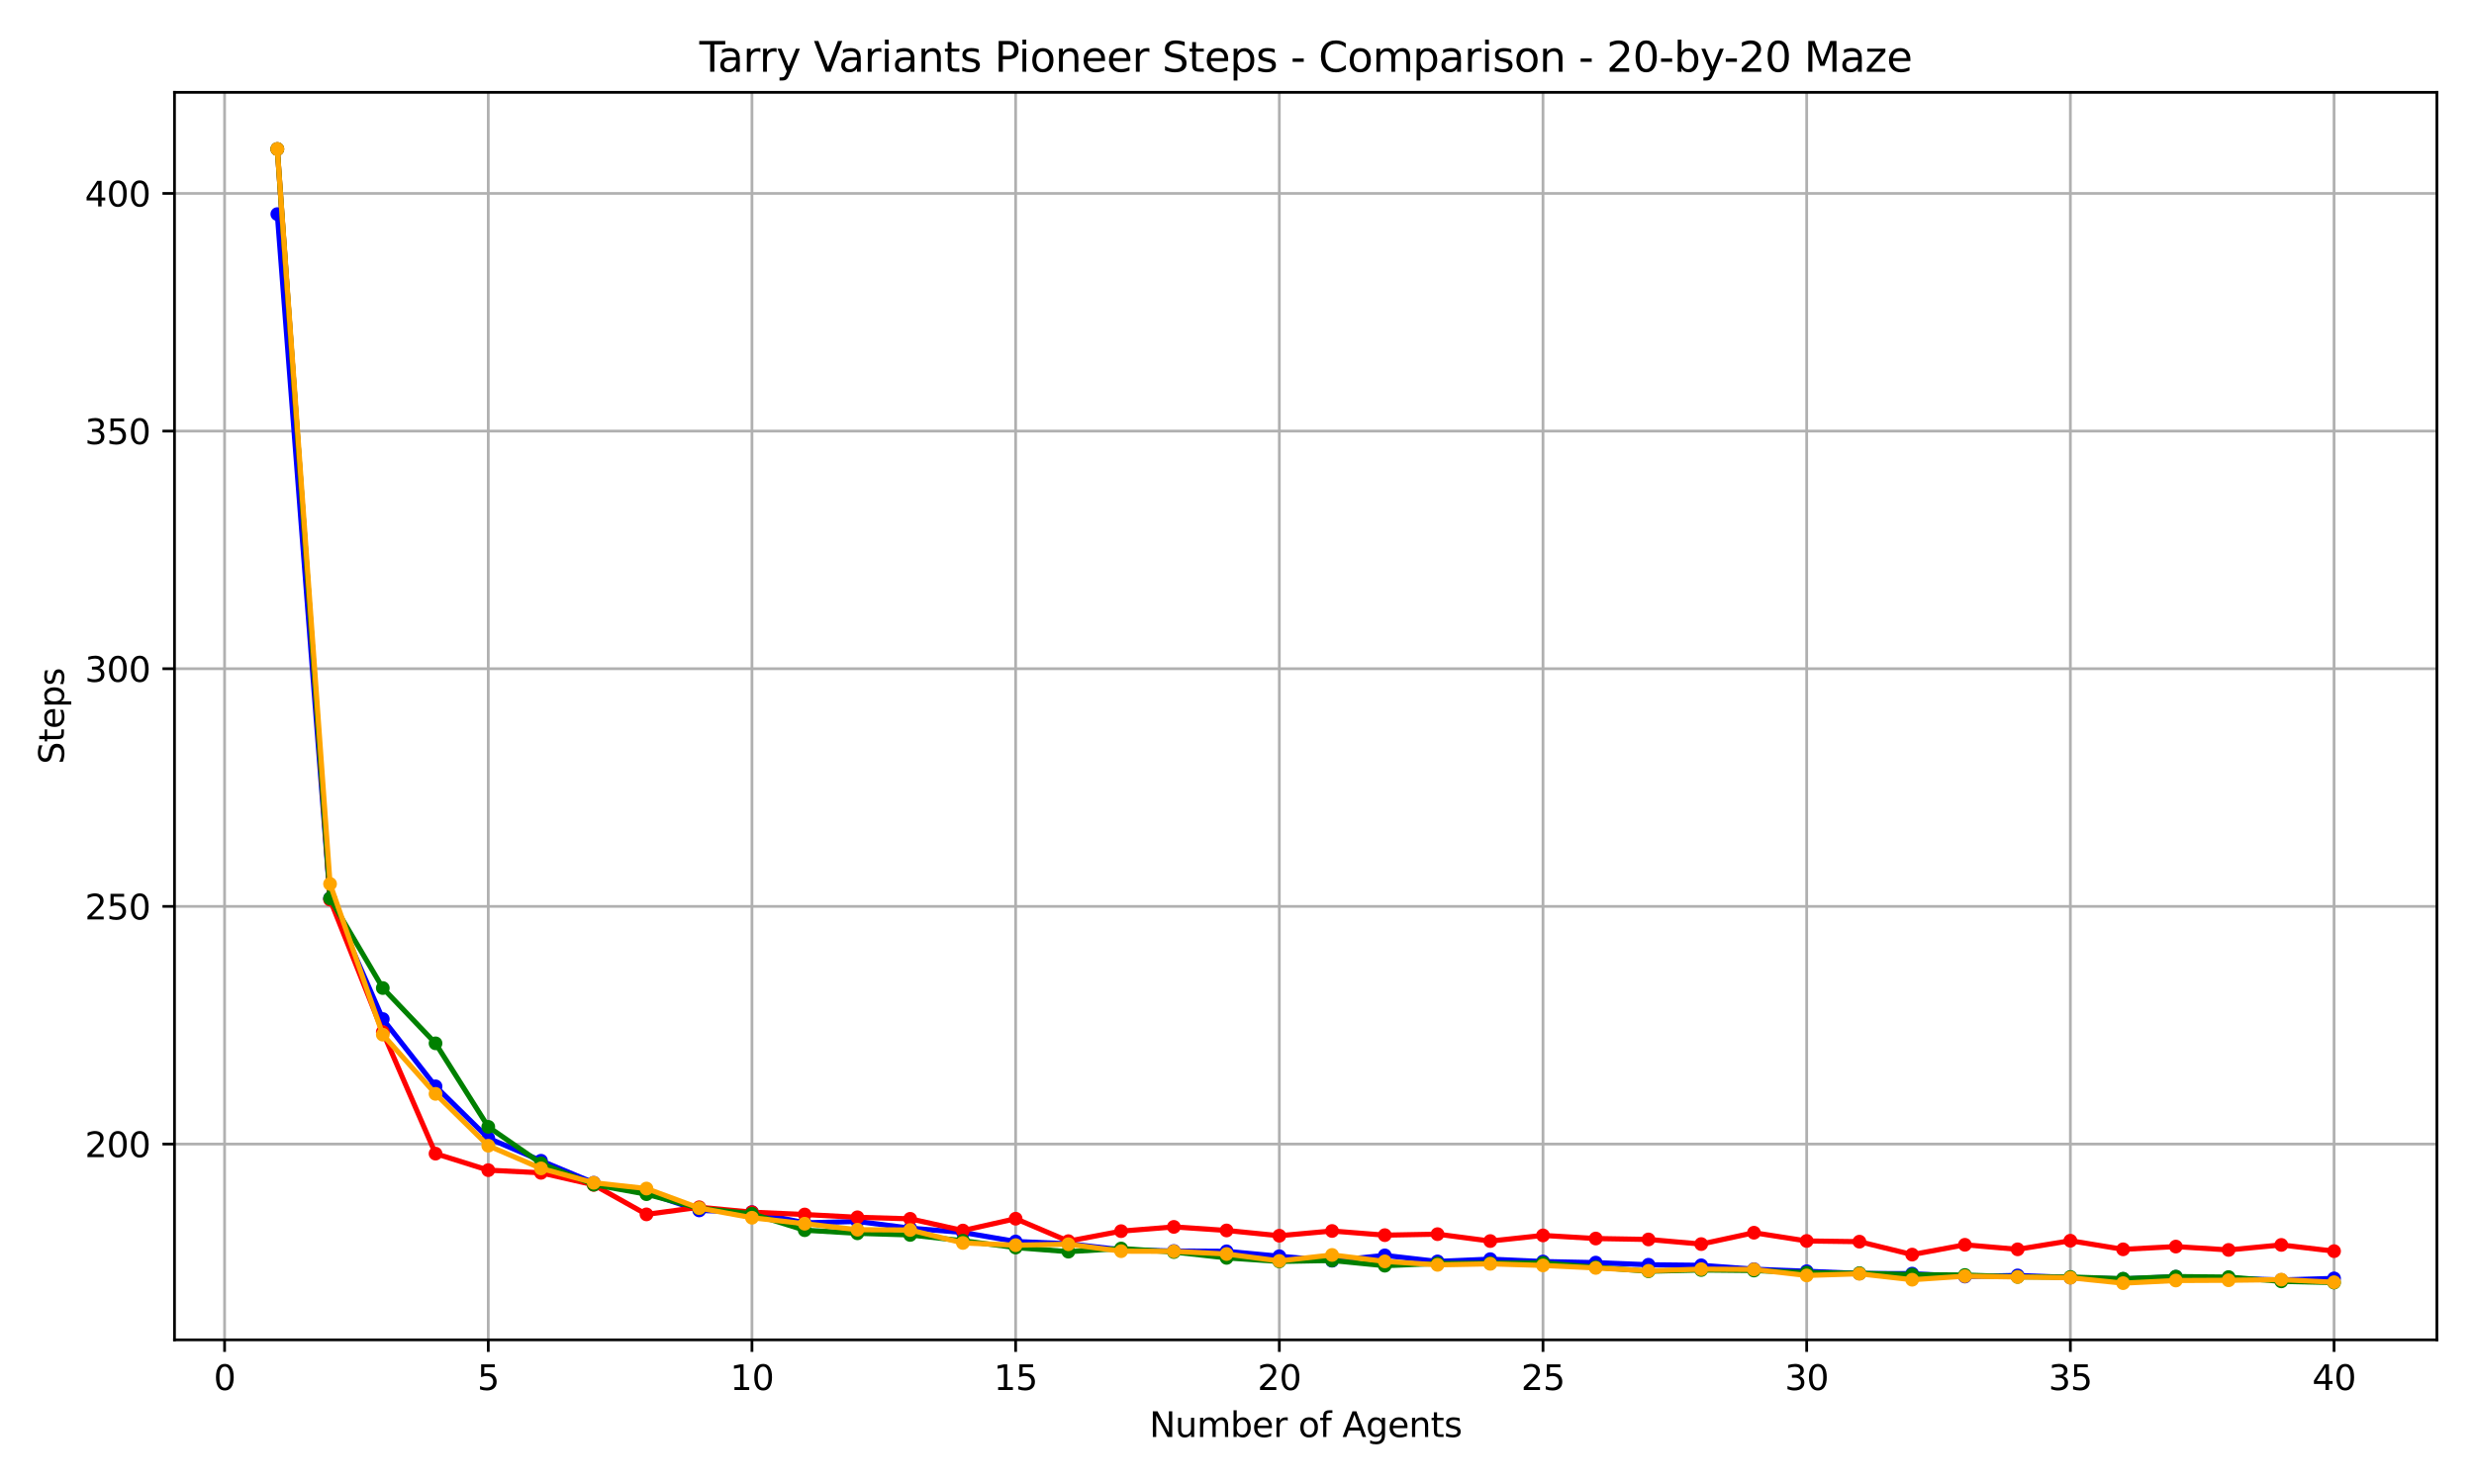 <?xml version="1.0" encoding="utf-8" standalone="no"?>
<!DOCTYPE svg PUBLIC "-//W3C//DTD SVG 1.1//EN"
  "http://www.w3.org/Graphics/SVG/1.1/DTD/svg11.dtd">
<svg xmlns:xlink="http://www.w3.org/1999/xlink" width="720pt" height="432pt" viewBox="0 0 720 432" xmlns="http://www.w3.org/2000/svg" version="1.1">
 <defs>
  <style type="text/css">*{stroke-linejoin: round; stroke-linecap: butt}</style>
 </defs>
 <g id="figure_1">
  <g id="patch_1">
   <path d="M 0 432 
L 720 432 
L 720 0 
L 0 0 
z
" style="fill: #ffffff"/>
  </g>
  <g id="axes_1">
   <g id="patch_2">
    <path d="M 50.78 390.04 
L 709.2 390.04 
L 709.2 26.88 
L 50.78 26.88 
z
" style="fill: #ffffff"/>
   </g>
   <g id="matplotlib.axis_1">
    <g id="xtick_1">
     <g id="line2d_1">
      <path d="M 65.36 390.04 
L 65.36 26.88 
" clip-path="url(#p81fd6cacab)" style="fill: none; stroke: #b0b0b0; stroke-width: 0.8; stroke-linecap: square"/>
     </g>
     <g id="line2d_2">
      <defs>
       <path id="ma76923293b" d="M 0 0 
L 0 3.5 
" style="stroke: #000000; stroke-width: 0.8"/>
      </defs>
      <g>
       <use xlink:href="#ma76923293b" x="65.36" y="390.04" style="stroke: #000000; stroke-width: 0.8"/>
      </g>
     </g>
     <g id="text_1">
      <!-- 0 -->
      <g transform="translate(62.179 404.638) scale(0.1 -0.1)">
       <defs>
        <path id="DejaVuSans-30" d="M 2034 4250 
Q 1547 4250 1301 3770 
Q 1056 3291 1056 2328 
Q 1056 1369 1301 889 
Q 1547 409 2034 409 
Q 2525 409 2770 889 
Q 3016 1369 3016 2328 
Q 3016 3291 2770 3770 
Q 2525 4250 2034 4250 
z
M 2034 4750 
Q 2819 4750 3233 4129 
Q 3647 3509 3647 2328 
Q 3647 1150 3233 529 
Q 2819 -91 2034 -91 
Q 1250 -91 836 529 
Q 422 1150 422 2328 
Q 422 3509 836 4129 
Q 1250 4750 2034 4750 
z
" transform="scale(0.016)"/>
       </defs>
       <use xlink:href="#DejaVuSans-30"/>
      </g>
     </g>
    </g>
    <g id="xtick_2">
     <g id="line2d_3">
      <path d="M 142.099 390.04 
L 142.099 26.88 
" clip-path="url(#p81fd6cacab)" style="fill: none; stroke: #b0b0b0; stroke-width: 0.8; stroke-linecap: square"/>
     </g>
     <g id="line2d_4">
      <g>
       <use xlink:href="#ma76923293b" x="142.099" y="390.04" style="stroke: #000000; stroke-width: 0.8"/>
      </g>
     </g>
     <g id="text_2">
      <!-- 5 -->
      <g transform="translate(138.918 404.638) scale(0.1 -0.1)">
       <defs>
        <path id="DejaVuSans-35" d="M 691 4666 
L 3169 4666 
L 3169 4134 
L 1269 4134 
L 1269 2991 
Q 1406 3038 1543 3061 
Q 1681 3084 1819 3084 
Q 2600 3084 3056 2656 
Q 3513 2228 3513 1497 
Q 3513 744 3044 326 
Q 2575 -91 1722 -91 
Q 1428 -91 1123 -41 
Q 819 9 494 109 
L 494 744 
Q 775 591 1075 516 
Q 1375 441 1709 441 
Q 2250 441 2565 725 
Q 2881 1009 2881 1497 
Q 2881 1984 2565 2268 
Q 2250 2553 1709 2553 
Q 1456 2553 1204 2497 
Q 953 2441 691 2322 
L 691 4666 
z
" transform="scale(0.016)"/>
       </defs>
       <use xlink:href="#DejaVuSans-35"/>
      </g>
     </g>
    </g>
    <g id="xtick_3">
     <g id="line2d_5">
      <path d="M 218.838 390.04 
L 218.838 26.88 
" clip-path="url(#p81fd6cacab)" style="fill: none; stroke: #b0b0b0; stroke-width: 0.8; stroke-linecap: square"/>
     </g>
     <g id="line2d_6">
      <g>
       <use xlink:href="#ma76923293b" x="218.838" y="390.04" style="stroke: #000000; stroke-width: 0.8"/>
      </g>
     </g>
     <g id="text_3">
      <!-- 10 -->
      <g transform="translate(212.476 404.638) scale(0.1 -0.1)">
       <defs>
        <path id="DejaVuSans-31" d="M 794 531 
L 1825 531 
L 1825 4091 
L 703 3866 
L 703 4441 
L 1819 4666 
L 2450 4666 
L 2450 531 
L 3481 531 
L 3481 0 
L 794 0 
L 794 531 
z
" transform="scale(0.016)"/>
       </defs>
       <use xlink:href="#DejaVuSans-31"/>
       <use xlink:href="#DejaVuSans-30" x="63.623"/>
      </g>
     </g>
    </g>
    <g id="xtick_4">
     <g id="line2d_7">
      <path d="M 295.577 390.04 
L 295.577 26.88 
" clip-path="url(#p81fd6cacab)" style="fill: none; stroke: #b0b0b0; stroke-width: 0.8; stroke-linecap: square"/>
     </g>
     <g id="line2d_8">
      <g>
       <use xlink:href="#ma76923293b" x="295.577" y="390.04" style="stroke: #000000; stroke-width: 0.8"/>
      </g>
     </g>
     <g id="text_4">
      <!-- 15 -->
      <g transform="translate(289.215 404.638) scale(0.1 -0.1)">
       <use xlink:href="#DejaVuSans-31"/>
       <use xlink:href="#DejaVuSans-35" x="63.623"/>
      </g>
     </g>
    </g>
    <g id="xtick_5">
     <g id="line2d_9">
      <path d="M 372.316 390.04 
L 372.316 26.88 
" clip-path="url(#p81fd6cacab)" style="fill: none; stroke: #b0b0b0; stroke-width: 0.8; stroke-linecap: square"/>
     </g>
     <g id="line2d_10">
      <g>
       <use xlink:href="#ma76923293b" x="372.316" y="390.04" style="stroke: #000000; stroke-width: 0.8"/>
      </g>
     </g>
     <g id="text_5">
      <!-- 20 -->
      <g transform="translate(365.954 404.638) scale(0.1 -0.1)">
       <defs>
        <path id="DejaVuSans-32" d="M 1228 531 
L 3431 531 
L 3431 0 
L 469 0 
L 469 531 
Q 828 903 1448 1529 
Q 2069 2156 2228 2338 
Q 2531 2678 2651 2914 
Q 2772 3150 2772 3378 
Q 2772 3750 2511 3984 
Q 2250 4219 1831 4219 
Q 1534 4219 1204 4116 
Q 875 4013 500 3803 
L 500 4441 
Q 881 4594 1212 4672 
Q 1544 4750 1819 4750 
Q 2544 4750 2975 4387 
Q 3406 4025 3406 3419 
Q 3406 3131 3298 2873 
Q 3191 2616 2906 2266 
Q 2828 2175 2409 1742 
Q 1991 1309 1228 531 
z
" transform="scale(0.016)"/>
       </defs>
       <use xlink:href="#DejaVuSans-32"/>
       <use xlink:href="#DejaVuSans-30" x="63.623"/>
      </g>
     </g>
    </g>
    <g id="xtick_6">
     <g id="line2d_11">
      <path d="M 449.055 390.04 
L 449.055 26.88 
" clip-path="url(#p81fd6cacab)" style="fill: none; stroke: #b0b0b0; stroke-width: 0.8; stroke-linecap: square"/>
     </g>
     <g id="line2d_12">
      <g>
       <use xlink:href="#ma76923293b" x="449.055" y="390.04" style="stroke: #000000; stroke-width: 0.8"/>
      </g>
     </g>
     <g id="text_6">
      <!-- 25 -->
      <g transform="translate(442.693 404.638) scale(0.1 -0.1)">
       <use xlink:href="#DejaVuSans-32"/>
       <use xlink:href="#DejaVuSans-35" x="63.623"/>
      </g>
     </g>
    </g>
    <g id="xtick_7">
     <g id="line2d_13">
      <path d="M 525.794 390.04 
L 525.794 26.88 
" clip-path="url(#p81fd6cacab)" style="fill: none; stroke: #b0b0b0; stroke-width: 0.8; stroke-linecap: square"/>
     </g>
     <g id="line2d_14">
      <g>
       <use xlink:href="#ma76923293b" x="525.794" y="390.04" style="stroke: #000000; stroke-width: 0.8"/>
      </g>
     </g>
     <g id="text_7">
      <!-- 30 -->
      <g transform="translate(519.431 404.638) scale(0.1 -0.1)">
       <defs>
        <path id="DejaVuSans-33" d="M 2597 2516 
Q 3050 2419 3304 2112 
Q 3559 1806 3559 1356 
Q 3559 666 3084 287 
Q 2609 -91 1734 -91 
Q 1441 -91 1130 -33 
Q 819 25 488 141 
L 488 750 
Q 750 597 1062 519 
Q 1375 441 1716 441 
Q 2309 441 2620 675 
Q 2931 909 2931 1356 
Q 2931 1769 2642 2001 
Q 2353 2234 1838 2234 
L 1294 2234 
L 1294 2753 
L 1863 2753 
Q 2328 2753 2575 2939 
Q 2822 3125 2822 3475 
Q 2822 3834 2567 4026 
Q 2313 4219 1838 4219 
Q 1578 4219 1281 4162 
Q 984 4106 628 3988 
L 628 4550 
Q 988 4650 1302 4700 
Q 1616 4750 1894 4750 
Q 2613 4750 3031 4423 
Q 3450 4097 3450 3541 
Q 3450 3153 3228 2886 
Q 3006 2619 2597 2516 
z
" transform="scale(0.016)"/>
       </defs>
       <use xlink:href="#DejaVuSans-33"/>
       <use xlink:href="#DejaVuSans-30" x="63.623"/>
      </g>
     </g>
    </g>
    <g id="xtick_8">
     <g id="line2d_15">
      <path d="M 602.533 390.04 
L 602.533 26.88 
" clip-path="url(#p81fd6cacab)" style="fill: none; stroke: #b0b0b0; stroke-width: 0.8; stroke-linecap: square"/>
     </g>
     <g id="line2d_16">
      <g>
       <use xlink:href="#ma76923293b" x="602.533" y="390.04" style="stroke: #000000; stroke-width: 0.8"/>
      </g>
     </g>
     <g id="text_8">
      <!-- 35 -->
      <g transform="translate(596.17 404.638) scale(0.1 -0.1)">
       <use xlink:href="#DejaVuSans-33"/>
       <use xlink:href="#DejaVuSans-35" x="63.623"/>
      </g>
     </g>
    </g>
    <g id="xtick_9">
     <g id="line2d_17">
      <path d="M 679.272 390.04 
L 679.272 26.88 
" clip-path="url(#p81fd6cacab)" style="fill: none; stroke: #b0b0b0; stroke-width: 0.8; stroke-linecap: square"/>
     </g>
     <g id="line2d_18">
      <g>
       <use xlink:href="#ma76923293b" x="679.272" y="390.04" style="stroke: #000000; stroke-width: 0.8"/>
      </g>
     </g>
     <g id="text_9">
      <!-- 40 -->
      <g transform="translate(672.909 404.638) scale(0.1 -0.1)">
       <defs>
        <path id="DejaVuSans-34" d="M 2419 4116 
L 825 1625 
L 2419 1625 
L 2419 4116 
z
M 2253 4666 
L 3047 4666 
L 3047 1625 
L 3713 1625 
L 3713 1100 
L 3047 1100 
L 3047 0 
L 2419 0 
L 2419 1100 
L 313 1100 
L 313 1709 
L 2253 4666 
z
" transform="scale(0.016)"/>
       </defs>
       <use xlink:href="#DejaVuSans-34"/>
       <use xlink:href="#DejaVuSans-30" x="63.623"/>
      </g>
     </g>
    </g>
    <g id="text_10">
     <!-- Number of Agents -->
     <g transform="translate(334.502 418.317) scale(0.1 -0.1)">
      <defs>
       <path id="DejaVuSans-4e" d="M 628 4666 
L 1478 4666 
L 3547 763 
L 3547 4666 
L 4159 4666 
L 4159 0 
L 3309 0 
L 1241 3903 
L 1241 0 
L 628 0 
L 628 4666 
z
" transform="scale(0.016)"/>
       <path id="DejaVuSans-75" d="M 544 1381 
L 544 3500 
L 1119 3500 
L 1119 1403 
Q 1119 906 1312 657 
Q 1506 409 1894 409 
Q 2359 409 2629 706 
Q 2900 1003 2900 1516 
L 2900 3500 
L 3475 3500 
L 3475 0 
L 2900 0 
L 2900 538 
Q 2691 219 2414 64 
Q 2138 -91 1772 -91 
Q 1169 -91 856 284 
Q 544 659 544 1381 
z
M 1991 3584 
L 1991 3584 
z
" transform="scale(0.016)"/>
       <path id="DejaVuSans-6d" d="M 3328 2828 
Q 3544 3216 3844 3400 
Q 4144 3584 4550 3584 
Q 5097 3584 5394 3201 
Q 5691 2819 5691 2113 
L 5691 0 
L 5113 0 
L 5113 2094 
Q 5113 2597 4934 2840 
Q 4756 3084 4391 3084 
Q 3944 3084 3684 2787 
Q 3425 2491 3425 1978 
L 3425 0 
L 2847 0 
L 2847 2094 
Q 2847 2600 2669 2842 
Q 2491 3084 2119 3084 
Q 1678 3084 1418 2786 
Q 1159 2488 1159 1978 
L 1159 0 
L 581 0 
L 581 3500 
L 1159 3500 
L 1159 2956 
Q 1356 3278 1631 3431 
Q 1906 3584 2284 3584 
Q 2666 3584 2933 3390 
Q 3200 3197 3328 2828 
z
" transform="scale(0.016)"/>
       <path id="DejaVuSans-62" d="M 3116 1747 
Q 3116 2381 2855 2742 
Q 2594 3103 2138 3103 
Q 1681 3103 1420 2742 
Q 1159 2381 1159 1747 
Q 1159 1113 1420 752 
Q 1681 391 2138 391 
Q 2594 391 2855 752 
Q 3116 1113 3116 1747 
z
M 1159 2969 
Q 1341 3281 1617 3432 
Q 1894 3584 2278 3584 
Q 2916 3584 3314 3078 
Q 3713 2572 3713 1747 
Q 3713 922 3314 415 
Q 2916 -91 2278 -91 
Q 1894 -91 1617 61 
Q 1341 213 1159 525 
L 1159 0 
L 581 0 
L 581 4863 
L 1159 4863 
L 1159 2969 
z
" transform="scale(0.016)"/>
       <path id="DejaVuSans-65" d="M 3597 1894 
L 3597 1613 
L 953 1613 
Q 991 1019 1311 708 
Q 1631 397 2203 397 
Q 2534 397 2845 478 
Q 3156 559 3463 722 
L 3463 178 
Q 3153 47 2828 -22 
Q 2503 -91 2169 -91 
Q 1331 -91 842 396 
Q 353 884 353 1716 
Q 353 2575 817 3079 
Q 1281 3584 2069 3584 
Q 2775 3584 3186 3129 
Q 3597 2675 3597 1894 
z
M 3022 2063 
Q 3016 2534 2758 2815 
Q 2500 3097 2075 3097 
Q 1594 3097 1305 2825 
Q 1016 2553 972 2059 
L 3022 2063 
z
" transform="scale(0.016)"/>
       <path id="DejaVuSans-72" d="M 2631 2963 
Q 2534 3019 2420 3045 
Q 2306 3072 2169 3072 
Q 1681 3072 1420 2755 
Q 1159 2438 1159 1844 
L 1159 0 
L 581 0 
L 581 3500 
L 1159 3500 
L 1159 2956 
Q 1341 3275 1631 3429 
Q 1922 3584 2338 3584 
Q 2397 3584 2469 3576 
Q 2541 3569 2628 3553 
L 2631 2963 
z
" transform="scale(0.016)"/>
       <path id="DejaVuSans-20" transform="scale(0.016)"/>
       <path id="DejaVuSans-6f" d="M 1959 3097 
Q 1497 3097 1228 2736 
Q 959 2375 959 1747 
Q 959 1119 1226 758 
Q 1494 397 1959 397 
Q 2419 397 2687 759 
Q 2956 1122 2956 1747 
Q 2956 2369 2687 2733 
Q 2419 3097 1959 3097 
z
M 1959 3584 
Q 2709 3584 3137 3096 
Q 3566 2609 3566 1747 
Q 3566 888 3137 398 
Q 2709 -91 1959 -91 
Q 1206 -91 779 398 
Q 353 888 353 1747 
Q 353 2609 779 3096 
Q 1206 3584 1959 3584 
z
" transform="scale(0.016)"/>
       <path id="DejaVuSans-66" d="M 2375 4863 
L 2375 4384 
L 1825 4384 
Q 1516 4384 1395 4259 
Q 1275 4134 1275 3809 
L 1275 3500 
L 2222 3500 
L 2222 3053 
L 1275 3053 
L 1275 0 
L 697 0 
L 697 3053 
L 147 3053 
L 147 3500 
L 697 3500 
L 697 3744 
Q 697 4328 969 4595 
Q 1241 4863 1831 4863 
L 2375 4863 
z
" transform="scale(0.016)"/>
       <path id="DejaVuSans-41" d="M 2188 4044 
L 1331 1722 
L 3047 1722 
L 2188 4044 
z
M 1831 4666 
L 2547 4666 
L 4325 0 
L 3669 0 
L 3244 1197 
L 1141 1197 
L 716 0 
L 50 0 
L 1831 4666 
z
" transform="scale(0.016)"/>
       <path id="DejaVuSans-67" d="M 2906 1791 
Q 2906 2416 2648 2759 
Q 2391 3103 1925 3103 
Q 1463 3103 1205 2759 
Q 947 2416 947 1791 
Q 947 1169 1205 825 
Q 1463 481 1925 481 
Q 2391 481 2648 825 
Q 2906 1169 2906 1791 
z
M 3481 434 
Q 3481 -459 3084 -895 
Q 2688 -1331 1869 -1331 
Q 1566 -1331 1297 -1286 
Q 1028 -1241 775 -1147 
L 775 -588 
Q 1028 -725 1275 -790 
Q 1522 -856 1778 -856 
Q 2344 -856 2625 -561 
Q 2906 -266 2906 331 
L 2906 616 
Q 2728 306 2450 153 
Q 2172 0 1784 0 
Q 1141 0 747 490 
Q 353 981 353 1791 
Q 353 2603 747 3093 
Q 1141 3584 1784 3584 
Q 2172 3584 2450 3431 
Q 2728 3278 2906 2969 
L 2906 3500 
L 3481 3500 
L 3481 434 
z
" transform="scale(0.016)"/>
       <path id="DejaVuSans-6e" d="M 3513 2113 
L 3513 0 
L 2938 0 
L 2938 2094 
Q 2938 2591 2744 2837 
Q 2550 3084 2163 3084 
Q 1697 3084 1428 2787 
Q 1159 2491 1159 1978 
L 1159 0 
L 581 0 
L 581 3500 
L 1159 3500 
L 1159 2956 
Q 1366 3272 1645 3428 
Q 1925 3584 2291 3584 
Q 2894 3584 3203 3211 
Q 3513 2838 3513 2113 
z
" transform="scale(0.016)"/>
       <path id="DejaVuSans-74" d="M 1172 4494 
L 1172 3500 
L 2356 3500 
L 2356 3053 
L 1172 3053 
L 1172 1153 
Q 1172 725 1289 603 
Q 1406 481 1766 481 
L 2356 481 
L 2356 0 
L 1766 0 
Q 1100 0 847 248 
Q 594 497 594 1153 
L 594 3053 
L 172 3053 
L 172 3500 
L 594 3500 
L 594 4494 
L 1172 4494 
z
" transform="scale(0.016)"/>
       <path id="DejaVuSans-73" d="M 2834 3397 
L 2834 2853 
Q 2591 2978 2328 3040 
Q 2066 3103 1784 3103 
Q 1356 3103 1142 2972 
Q 928 2841 928 2578 
Q 928 2378 1081 2264 
Q 1234 2150 1697 2047 
L 1894 2003 
Q 2506 1872 2764 1633 
Q 3022 1394 3022 966 
Q 3022 478 2636 193 
Q 2250 -91 1575 -91 
Q 1294 -91 989 -36 
Q 684 19 347 128 
L 347 722 
Q 666 556 975 473 
Q 1284 391 1588 391 
Q 1994 391 2212 530 
Q 2431 669 2431 922 
Q 2431 1156 2273 1281 
Q 2116 1406 1581 1522 
L 1381 1569 
Q 847 1681 609 1914 
Q 372 2147 372 2553 
Q 372 3047 722 3315 
Q 1072 3584 1716 3584 
Q 2034 3584 2315 3537 
Q 2597 3491 2834 3397 
z
" transform="scale(0.016)"/>
      </defs>
      <use xlink:href="#DejaVuSans-4e"/>
      <use xlink:href="#DejaVuSans-75" x="74.805"/>
      <use xlink:href="#DejaVuSans-6d" x="138.184"/>
      <use xlink:href="#DejaVuSans-62" x="235.596"/>
      <use xlink:href="#DejaVuSans-65" x="299.072"/>
      <use xlink:href="#DejaVuSans-72" x="360.596"/>
      <use xlink:href="#DejaVuSans-20" x="401.709"/>
      <use xlink:href="#DejaVuSans-6f" x="433.496"/>
      <use xlink:href="#DejaVuSans-66" x="494.678"/>
      <use xlink:href="#DejaVuSans-20" x="529.883"/>
      <use xlink:href="#DejaVuSans-41" x="561.67"/>
      <use xlink:href="#DejaVuSans-67" x="630.078"/>
      <use xlink:href="#DejaVuSans-65" x="693.555"/>
      <use xlink:href="#DejaVuSans-6e" x="755.078"/>
      <use xlink:href="#DejaVuSans-74" x="818.457"/>
      <use xlink:href="#DejaVuSans-73" x="857.666"/>
     </g>
    </g>
   </g>
   <g id="matplotlib.axis_2">
    <g id="ytick_1">
     <g id="line2d_19">
      <path d="M 50.78 333.041 
L 709.2 333.041 
" clip-path="url(#p81fd6cacab)" style="fill: none; stroke: #b0b0b0; stroke-width: 0.8; stroke-linecap: square"/>
     </g>
     <g id="line2d_20">
      <defs>
       <path id="m6a851c0ef1" d="M 0 0 
L -3.5 0 
" style="stroke: #000000; stroke-width: 0.8"/>
      </defs>
      <g>
       <use xlink:href="#m6a851c0ef1" x="50.78" y="333.041" style="stroke: #000000; stroke-width: 0.8"/>
      </g>
     </g>
     <g id="text_11">
      <!-- 200 -->
      <g transform="translate(24.692 336.84) scale(0.1 -0.1)">
       <use xlink:href="#DejaVuSans-32"/>
       <use xlink:href="#DejaVuSans-30" x="63.623"/>
       <use xlink:href="#DejaVuSans-30" x="127.246"/>
      </g>
     </g>
    </g>
    <g id="ytick_2">
     <g id="line2d_21">
      <path d="M 50.78 263.857 
L 709.2 263.857 
" clip-path="url(#p81fd6cacab)" style="fill: none; stroke: #b0b0b0; stroke-width: 0.8; stroke-linecap: square"/>
     </g>
     <g id="line2d_22">
      <g>
       <use xlink:href="#m6a851c0ef1" x="50.78" y="263.857" style="stroke: #000000; stroke-width: 0.8"/>
      </g>
     </g>
     <g id="text_12">
      <!-- 250 -->
      <g transform="translate(24.692 267.656) scale(0.1 -0.1)">
       <use xlink:href="#DejaVuSans-32"/>
       <use xlink:href="#DejaVuSans-35" x="63.623"/>
       <use xlink:href="#DejaVuSans-30" x="127.246"/>
      </g>
     </g>
    </g>
    <g id="ytick_3">
     <g id="line2d_23">
      <path d="M 50.78 194.673 
L 709.2 194.673 
" clip-path="url(#p81fd6cacab)" style="fill: none; stroke: #b0b0b0; stroke-width: 0.8; stroke-linecap: square"/>
     </g>
     <g id="line2d_24">
      <g>
       <use xlink:href="#m6a851c0ef1" x="50.78" y="194.673" style="stroke: #000000; stroke-width: 0.8"/>
      </g>
     </g>
     <g id="text_13">
      <!-- 300 -->
      <g transform="translate(24.692 198.472) scale(0.1 -0.1)">
       <use xlink:href="#DejaVuSans-33"/>
       <use xlink:href="#DejaVuSans-30" x="63.623"/>
       <use xlink:href="#DejaVuSans-30" x="127.246"/>
      </g>
     </g>
    </g>
    <g id="ytick_4">
     <g id="line2d_25">
      <path d="M 50.78 125.489 
L 709.2 125.489 
" clip-path="url(#p81fd6cacab)" style="fill: none; stroke: #b0b0b0; stroke-width: 0.8; stroke-linecap: square"/>
     </g>
     <g id="line2d_26">
      <g>
       <use xlink:href="#m6a851c0ef1" x="50.78" y="125.489" style="stroke: #000000; stroke-width: 0.8"/>
      </g>
     </g>
     <g id="text_14">
      <!-- 350 -->
      <g transform="translate(24.692 129.288) scale(0.1 -0.1)">
       <use xlink:href="#DejaVuSans-33"/>
       <use xlink:href="#DejaVuSans-35" x="63.623"/>
       <use xlink:href="#DejaVuSans-30" x="127.246"/>
      </g>
     </g>
    </g>
    <g id="ytick_5">
     <g id="line2d_27">
      <path d="M 50.78 56.305 
L 709.2 56.305 
" clip-path="url(#p81fd6cacab)" style="fill: none; stroke: #b0b0b0; stroke-width: 0.8; stroke-linecap: square"/>
     </g>
     <g id="line2d_28">
      <g>
       <use xlink:href="#m6a851c0ef1" x="50.78" y="56.305" style="stroke: #000000; stroke-width: 0.8"/>
      </g>
     </g>
     <g id="text_15">
      <!-- 400 -->
      <g transform="translate(24.692 60.105) scale(0.1 -0.1)">
       <use xlink:href="#DejaVuSans-34"/>
       <use xlink:href="#DejaVuSans-30" x="63.623"/>
       <use xlink:href="#DejaVuSans-30" x="127.246"/>
      </g>
     </g>
    </g>
    <g id="text_16">
     <!-- Steps -->
     <g transform="translate(18.613 222.45) rotate(-90) scale(0.1 -0.1)">
      <defs>
       <path id="DejaVuSans-53" d="M 3425 4513 
L 3425 3897 
Q 3066 4069 2747 4153 
Q 2428 4238 2131 4238 
Q 1616 4238 1336 4038 
Q 1056 3838 1056 3469 
Q 1056 3159 1242 3001 
Q 1428 2844 1947 2747 
L 2328 2669 
Q 3034 2534 3370 2195 
Q 3706 1856 3706 1288 
Q 3706 609 3251 259 
Q 2797 -91 1919 -91 
Q 1588 -91 1214 -16 
Q 841 59 441 206 
L 441 856 
Q 825 641 1194 531 
Q 1563 422 1919 422 
Q 2459 422 2753 634 
Q 3047 847 3047 1241 
Q 3047 1584 2836 1778 
Q 2625 1972 2144 2069 
L 1759 2144 
Q 1053 2284 737 2584 
Q 422 2884 422 3419 
Q 422 4038 858 4394 
Q 1294 4750 2059 4750 
Q 2388 4750 2728 4690 
Q 3069 4631 3425 4513 
z
" transform="scale(0.016)"/>
       <path id="DejaVuSans-70" d="M 1159 525 
L 1159 -1331 
L 581 -1331 
L 581 3500 
L 1159 3500 
L 1159 2969 
Q 1341 3281 1617 3432 
Q 1894 3584 2278 3584 
Q 2916 3584 3314 3078 
Q 3713 2572 3713 1747 
Q 3713 922 3314 415 
Q 2916 -91 2278 -91 
Q 1894 -91 1617 61 
Q 1341 213 1159 525 
z
M 3116 1747 
Q 3116 2381 2855 2742 
Q 2594 3103 2138 3103 
Q 1681 3103 1420 2742 
Q 1159 2381 1159 1747 
Q 1159 1113 1420 752 
Q 1681 391 2138 391 
Q 2594 391 2855 752 
Q 3116 1113 3116 1747 
z
" transform="scale(0.016)"/>
      </defs>
      <use xlink:href="#DejaVuSans-53"/>
      <use xlink:href="#DejaVuSans-74" x="63.477"/>
      <use xlink:href="#DejaVuSans-65" x="102.686"/>
      <use xlink:href="#DejaVuSans-70" x="164.209"/>
      <use xlink:href="#DejaVuSans-73" x="227.686"/>
     </g>
    </g>
   </g>
   <g id="line2d_29">
    <path d="M 80.708 62.327 
L 96.056 261.532 
L 111.404 296.645 
L 126.752 316.237 
L 142.099 331.325 
L 157.447 337.9 
L 172.795 344.309 
L 188.143 347.232 
L 203.49 352.357 
L 218.838 352.866 
L 234.186 355.977 
L 249.534 355.567 
L 264.882 357.526 
L 280.229 358.777 
L 295.577 361.401 
L 310.925 362.065 
L 326.273 363.814 
L 341.621 364.179 
L 356.968 364.268 
L 372.316 365.696 
L 387.664 367.002 
L 403.012 365.452 
L 418.359 367.212 
L 433.707 366.548 
L 449.055 367.245 
L 464.403 367.555 
L 479.751 368.175 
L 495.098 368.341 
L 510.446 369.47 
L 525.794 370.068 
L 541.142 370.721 
L 556.49 370.765 
L 571.837 371.607 
L 587.185 371.286 
L 602.533 371.894 
L 617.881 372.304 
L 633.228 371.684 
L 648.576 372.138 
L 663.924 372.603 
L 679.272 372.149 
" clip-path="url(#p81fd6cacab)" style="fill: none; stroke: #0000ff; stroke-width: 1.5; stroke-linecap: square"/>
    <defs>
     <path id="m2ce0ae213e" d="M 0 1.5 
C 0.398 1.5 0.779 1.342 1.061 1.061 
C 1.342 0.779 1.5 0.398 1.5 0 
C 1.5 -0.398 1.342 -0.779 1.061 -1.061 
C 0.779 -1.342 0.398 -1.5 0 -1.5 
C -0.398 -1.5 -0.779 -1.342 -1.061 -1.061 
C -1.342 -0.779 -1.5 -0.398 -1.5 0 
C -1.5 0.398 -1.342 0.779 -1.061 1.061 
C -0.779 1.342 -0.398 1.5 0 1.5 
z
" style="stroke: #0000ff"/>
    </defs>
    <g clip-path="url(#p81fd6cacab)">
     <use xlink:href="#m2ce0ae213e" x="80.708" y="62.327" style="fill: #0000ff; stroke: #0000ff"/>
     <use xlink:href="#m2ce0ae213e" x="96.056" y="261.532" style="fill: #0000ff; stroke: #0000ff"/>
     <use xlink:href="#m2ce0ae213e" x="111.404" y="296.645" style="fill: #0000ff; stroke: #0000ff"/>
     <use xlink:href="#m2ce0ae213e" x="126.752" y="316.237" style="fill: #0000ff; stroke: #0000ff"/>
     <use xlink:href="#m2ce0ae213e" x="142.099" y="331.325" style="fill: #0000ff; stroke: #0000ff"/>
     <use xlink:href="#m2ce0ae213e" x="157.447" y="337.9" style="fill: #0000ff; stroke: #0000ff"/>
     <use xlink:href="#m2ce0ae213e" x="172.795" y="344.309" style="fill: #0000ff; stroke: #0000ff"/>
     <use xlink:href="#m2ce0ae213e" x="188.143" y="347.232" style="fill: #0000ff; stroke: #0000ff"/>
     <use xlink:href="#m2ce0ae213e" x="203.49" y="352.357" style="fill: #0000ff; stroke: #0000ff"/>
     <use xlink:href="#m2ce0ae213e" x="218.838" y="352.866" style="fill: #0000ff; stroke: #0000ff"/>
     <use xlink:href="#m2ce0ae213e" x="234.186" y="355.977" style="fill: #0000ff; stroke: #0000ff"/>
     <use xlink:href="#m2ce0ae213e" x="249.534" y="355.567" style="fill: #0000ff; stroke: #0000ff"/>
     <use xlink:href="#m2ce0ae213e" x="264.882" y="357.526" style="fill: #0000ff; stroke: #0000ff"/>
     <use xlink:href="#m2ce0ae213e" x="280.229" y="358.777" style="fill: #0000ff; stroke: #0000ff"/>
     <use xlink:href="#m2ce0ae213e" x="295.577" y="361.401" style="fill: #0000ff; stroke: #0000ff"/>
     <use xlink:href="#m2ce0ae213e" x="310.925" y="362.065" style="fill: #0000ff; stroke: #0000ff"/>
     <use xlink:href="#m2ce0ae213e" x="326.273" y="363.814" style="fill: #0000ff; stroke: #0000ff"/>
     <use xlink:href="#m2ce0ae213e" x="341.621" y="364.179" style="fill: #0000ff; stroke: #0000ff"/>
     <use xlink:href="#m2ce0ae213e" x="356.968" y="364.268" style="fill: #0000ff; stroke: #0000ff"/>
     <use xlink:href="#m2ce0ae213e" x="372.316" y="365.696" style="fill: #0000ff; stroke: #0000ff"/>
     <use xlink:href="#m2ce0ae213e" x="387.664" y="367.002" style="fill: #0000ff; stroke: #0000ff"/>
     <use xlink:href="#m2ce0ae213e" x="403.012" y="365.452" style="fill: #0000ff; stroke: #0000ff"/>
     <use xlink:href="#m2ce0ae213e" x="418.359" y="367.212" style="fill: #0000ff; stroke: #0000ff"/>
     <use xlink:href="#m2ce0ae213e" x="433.707" y="366.548" style="fill: #0000ff; stroke: #0000ff"/>
     <use xlink:href="#m2ce0ae213e" x="449.055" y="367.245" style="fill: #0000ff; stroke: #0000ff"/>
     <use xlink:href="#m2ce0ae213e" x="464.403" y="367.555" style="fill: #0000ff; stroke: #0000ff"/>
     <use xlink:href="#m2ce0ae213e" x="479.751" y="368.175" style="fill: #0000ff; stroke: #0000ff"/>
     <use xlink:href="#m2ce0ae213e" x="495.098" y="368.341" style="fill: #0000ff; stroke: #0000ff"/>
     <use xlink:href="#m2ce0ae213e" x="510.446" y="369.47" style="fill: #0000ff; stroke: #0000ff"/>
     <use xlink:href="#m2ce0ae213e" x="525.794" y="370.068" style="fill: #0000ff; stroke: #0000ff"/>
     <use xlink:href="#m2ce0ae213e" x="541.142" y="370.721" style="fill: #0000ff; stroke: #0000ff"/>
     <use xlink:href="#m2ce0ae213e" x="556.49" y="370.765" style="fill: #0000ff; stroke: #0000ff"/>
     <use xlink:href="#m2ce0ae213e" x="571.837" y="371.607" style="fill: #0000ff; stroke: #0000ff"/>
     <use xlink:href="#m2ce0ae213e" x="587.185" y="371.286" style="fill: #0000ff; stroke: #0000ff"/>
     <use xlink:href="#m2ce0ae213e" x="602.533" y="371.894" style="fill: #0000ff; stroke: #0000ff"/>
     <use xlink:href="#m2ce0ae213e" x="617.881" y="372.304" style="fill: #0000ff; stroke: #0000ff"/>
     <use xlink:href="#m2ce0ae213e" x="633.228" y="371.684" style="fill: #0000ff; stroke: #0000ff"/>
     <use xlink:href="#m2ce0ae213e" x="648.576" y="372.138" style="fill: #0000ff; stroke: #0000ff"/>
     <use xlink:href="#m2ce0ae213e" x="663.924" y="372.603" style="fill: #0000ff; stroke: #0000ff"/>
     <use xlink:href="#m2ce0ae213e" x="679.272" y="372.149" style="fill: #0000ff; stroke: #0000ff"/>
    </g>
   </g>
   <g id="line2d_30">
    <path d="M 80.708 43.387 
L 96.056 261.887 
L 111.404 300.441 
L 126.752 335.83 
L 142.099 340.64 
L 157.447 341.415 
L 172.795 344.918 
L 188.143 353.508 
L 203.49 351.438 
L 218.838 352.877 
L 234.186 353.547 
L 249.534 354.36 
L 264.882 354.803 
L 280.229 358.218 
L 295.577 354.77 
L 310.925 361.307 
L 326.273 358.395 
L 341.621 357.156 
L 356.968 358.191 
L 372.316 359.724 
L 387.664 358.345 
L 403.012 359.558 
L 418.359 359.27 
L 433.707 361.279 
L 449.055 359.635 
L 464.403 360.543 
L 479.751 360.808 
L 495.098 362.159 
L 510.446 358.849 
L 525.794 361.251 
L 541.142 361.456 
L 556.49 365.22 
L 571.837 362.364 
L 587.185 363.686 
L 602.533 361.179 
L 617.881 363.686 
L 633.228 362.884 
L 648.576 363.858 
L 663.924 362.402 
L 679.272 364.218 
" clip-path="url(#p81fd6cacab)" style="fill: none; stroke: #ff0000; stroke-width: 1.5; stroke-linecap: square"/>
    <defs>
     <path id="m39b3e8d83c" d="M 0 1.5 
C 0.398 1.5 0.779 1.342 1.061 1.061 
C 1.342 0.779 1.5 0.398 1.5 0 
C 1.5 -0.398 1.342 -0.779 1.061 -1.061 
C 0.779 -1.342 0.398 -1.5 0 -1.5 
C -0.398 -1.5 -0.779 -1.342 -1.061 -1.061 
C -1.342 -0.779 -1.5 -0.398 -1.5 0 
C -1.5 0.398 -1.342 0.779 -1.061 1.061 
C -0.779 1.342 -0.398 1.5 0 1.5 
z
" style="stroke: #ff0000"/>
    </defs>
    <g clip-path="url(#p81fd6cacab)">
     <use xlink:href="#m39b3e8d83c" x="80.708" y="43.387" style="fill: #ff0000; stroke: #ff0000"/>
     <use xlink:href="#m39b3e8d83c" x="96.056" y="261.887" style="fill: #ff0000; stroke: #ff0000"/>
     <use xlink:href="#m39b3e8d83c" x="111.404" y="300.441" style="fill: #ff0000; stroke: #ff0000"/>
     <use xlink:href="#m39b3e8d83c" x="126.752" y="335.83" style="fill: #ff0000; stroke: #ff0000"/>
     <use xlink:href="#m39b3e8d83c" x="142.099" y="340.64" style="fill: #ff0000; stroke: #ff0000"/>
     <use xlink:href="#m39b3e8d83c" x="157.447" y="341.415" style="fill: #ff0000; stroke: #ff0000"/>
     <use xlink:href="#m39b3e8d83c" x="172.795" y="344.918" style="fill: #ff0000; stroke: #ff0000"/>
     <use xlink:href="#m39b3e8d83c" x="188.143" y="353.508" style="fill: #ff0000; stroke: #ff0000"/>
     <use xlink:href="#m39b3e8d83c" x="203.49" y="351.438" style="fill: #ff0000; stroke: #ff0000"/>
     <use xlink:href="#m39b3e8d83c" x="218.838" y="352.877" style="fill: #ff0000; stroke: #ff0000"/>
     <use xlink:href="#m39b3e8d83c" x="234.186" y="353.547" style="fill: #ff0000; stroke: #ff0000"/>
     <use xlink:href="#m39b3e8d83c" x="249.534" y="354.36" style="fill: #ff0000; stroke: #ff0000"/>
     <use xlink:href="#m39b3e8d83c" x="264.882" y="354.803" style="fill: #ff0000; stroke: #ff0000"/>
     <use xlink:href="#m39b3e8d83c" x="280.229" y="358.218" style="fill: #ff0000; stroke: #ff0000"/>
     <use xlink:href="#m39b3e8d83c" x="295.577" y="354.77" style="fill: #ff0000; stroke: #ff0000"/>
     <use xlink:href="#m39b3e8d83c" x="310.925" y="361.307" style="fill: #ff0000; stroke: #ff0000"/>
     <use xlink:href="#m39b3e8d83c" x="326.273" y="358.395" style="fill: #ff0000; stroke: #ff0000"/>
     <use xlink:href="#m39b3e8d83c" x="341.621" y="357.156" style="fill: #ff0000; stroke: #ff0000"/>
     <use xlink:href="#m39b3e8d83c" x="356.968" y="358.191" style="fill: #ff0000; stroke: #ff0000"/>
     <use xlink:href="#m39b3e8d83c" x="372.316" y="359.724" style="fill: #ff0000; stroke: #ff0000"/>
     <use xlink:href="#m39b3e8d83c" x="387.664" y="358.345" style="fill: #ff0000; stroke: #ff0000"/>
     <use xlink:href="#m39b3e8d83c" x="403.012" y="359.558" style="fill: #ff0000; stroke: #ff0000"/>
     <use xlink:href="#m39b3e8d83c" x="418.359" y="359.27" style="fill: #ff0000; stroke: #ff0000"/>
     <use xlink:href="#m39b3e8d83c" x="433.707" y="361.279" style="fill: #ff0000; stroke: #ff0000"/>
     <use xlink:href="#m39b3e8d83c" x="449.055" y="359.635" style="fill: #ff0000; stroke: #ff0000"/>
     <use xlink:href="#m39b3e8d83c" x="464.403" y="360.543" style="fill: #ff0000; stroke: #ff0000"/>
     <use xlink:href="#m39b3e8d83c" x="479.751" y="360.808" style="fill: #ff0000; stroke: #ff0000"/>
     <use xlink:href="#m39b3e8d83c" x="495.098" y="362.159" style="fill: #ff0000; stroke: #ff0000"/>
     <use xlink:href="#m39b3e8d83c" x="510.446" y="358.849" style="fill: #ff0000; stroke: #ff0000"/>
     <use xlink:href="#m39b3e8d83c" x="525.794" y="361.251" style="fill: #ff0000; stroke: #ff0000"/>
     <use xlink:href="#m39b3e8d83c" x="541.142" y="361.456" style="fill: #ff0000; stroke: #ff0000"/>
     <use xlink:href="#m39b3e8d83c" x="556.49" y="365.22" style="fill: #ff0000; stroke: #ff0000"/>
     <use xlink:href="#m39b3e8d83c" x="571.837" y="362.364" style="fill: #ff0000; stroke: #ff0000"/>
     <use xlink:href="#m39b3e8d83c" x="587.185" y="363.686" style="fill: #ff0000; stroke: #ff0000"/>
     <use xlink:href="#m39b3e8d83c" x="602.533" y="361.179" style="fill: #ff0000; stroke: #ff0000"/>
     <use xlink:href="#m39b3e8d83c" x="617.881" y="363.686" style="fill: #ff0000; stroke: #ff0000"/>
     <use xlink:href="#m39b3e8d83c" x="633.228" y="362.884" style="fill: #ff0000; stroke: #ff0000"/>
     <use xlink:href="#m39b3e8d83c" x="648.576" y="363.858" style="fill: #ff0000; stroke: #ff0000"/>
     <use xlink:href="#m39b3e8d83c" x="663.924" y="362.402" style="fill: #ff0000; stroke: #ff0000"/>
     <use xlink:href="#m39b3e8d83c" x="679.272" y="364.218" style="fill: #ff0000; stroke: #ff0000"/>
    </g>
   </g>
   <g id="line2d_31">
    <path d="M 80.708 43.387 
L 96.056 261.532 
L 111.404 287.623 
L 126.752 303.718 
L 142.099 328.026 
L 157.447 338.653 
L 172.795 344.863 
L 188.143 347.63 
L 203.49 351.737 
L 218.838 353.331 
L 234.186 358.113 
L 249.534 359.021 
L 264.882 359.497 
L 280.229 361.19 
L 295.577 363.172 
L 310.925 364.367 
L 326.273 363.448 
L 341.621 364.478 
L 356.968 366.172 
L 372.316 367.212 
L 387.664 366.935 
L 403.012 368.452 
L 418.359 367.81 
L 433.707 367.721 
L 449.055 367.655 
L 464.403 368.895 
L 479.751 370.068 
L 495.098 369.703 
L 510.446 369.858 
L 525.794 370.478 
L 541.142 370.633 
L 556.49 371.053 
L 571.837 371.164 
L 587.185 371.706 
L 602.533 371.739 
L 617.881 372.238 
L 633.228 371.618 
L 648.576 371.762 
L 663.924 373.012 
L 679.272 373.367 
" clip-path="url(#p81fd6cacab)" style="fill: none; stroke: #008000; stroke-width: 1.5; stroke-linecap: square"/>
    <defs>
     <path id="mc9bf9962f7" d="M 0 1.5 
C 0.398 1.5 0.779 1.342 1.061 1.061 
C 1.342 0.779 1.5 0.398 1.5 0 
C 1.5 -0.398 1.342 -0.779 1.061 -1.061 
C 0.779 -1.342 0.398 -1.5 0 -1.5 
C -0.398 -1.5 -0.779 -1.342 -1.061 -1.061 
C -1.342 -0.779 -1.5 -0.398 -1.5 0 
C -1.5 0.398 -1.342 0.779 -1.061 1.061 
C -0.779 1.342 -0.398 1.5 0 1.5 
z
" style="stroke: #008000"/>
    </defs>
    <g clip-path="url(#p81fd6cacab)">
     <use xlink:href="#mc9bf9962f7" x="80.708" y="43.387" style="fill: #008000; stroke: #008000"/>
     <use xlink:href="#mc9bf9962f7" x="96.056" y="261.532" style="fill: #008000; stroke: #008000"/>
     <use xlink:href="#mc9bf9962f7" x="111.404" y="287.623" style="fill: #008000; stroke: #008000"/>
     <use xlink:href="#mc9bf9962f7" x="126.752" y="303.718" style="fill: #008000; stroke: #008000"/>
     <use xlink:href="#mc9bf9962f7" x="142.099" y="328.026" style="fill: #008000; stroke: #008000"/>
     <use xlink:href="#mc9bf9962f7" x="157.447" y="338.653" style="fill: #008000; stroke: #008000"/>
     <use xlink:href="#mc9bf9962f7" x="172.795" y="344.863" style="fill: #008000; stroke: #008000"/>
     <use xlink:href="#mc9bf9962f7" x="188.143" y="347.63" style="fill: #008000; stroke: #008000"/>
     <use xlink:href="#mc9bf9962f7" x="203.49" y="351.737" style="fill: #008000; stroke: #008000"/>
     <use xlink:href="#mc9bf9962f7" x="218.838" y="353.331" style="fill: #008000; stroke: #008000"/>
     <use xlink:href="#mc9bf9962f7" x="234.186" y="358.113" style="fill: #008000; stroke: #008000"/>
     <use xlink:href="#mc9bf9962f7" x="249.534" y="359.021" style="fill: #008000; stroke: #008000"/>
     <use xlink:href="#mc9bf9962f7" x="264.882" y="359.497" style="fill: #008000; stroke: #008000"/>
     <use xlink:href="#mc9bf9962f7" x="280.229" y="361.19" style="fill: #008000; stroke: #008000"/>
     <use xlink:href="#mc9bf9962f7" x="295.577" y="363.172" style="fill: #008000; stroke: #008000"/>
     <use xlink:href="#mc9bf9962f7" x="310.925" y="364.367" style="fill: #008000; stroke: #008000"/>
     <use xlink:href="#mc9bf9962f7" x="326.273" y="363.448" style="fill: #008000; stroke: #008000"/>
     <use xlink:href="#mc9bf9962f7" x="341.621" y="364.478" style="fill: #008000; stroke: #008000"/>
     <use xlink:href="#mc9bf9962f7" x="356.968" y="366.172" style="fill: #008000; stroke: #008000"/>
     <use xlink:href="#mc9bf9962f7" x="372.316" y="367.212" style="fill: #008000; stroke: #008000"/>
     <use xlink:href="#mc9bf9962f7" x="387.664" y="366.935" style="fill: #008000; stroke: #008000"/>
     <use xlink:href="#mc9bf9962f7" x="403.012" y="368.452" style="fill: #008000; stroke: #008000"/>
     <use xlink:href="#mc9bf9962f7" x="418.359" y="367.81" style="fill: #008000; stroke: #008000"/>
     <use xlink:href="#mc9bf9962f7" x="433.707" y="367.721" style="fill: #008000; stroke: #008000"/>
     <use xlink:href="#mc9bf9962f7" x="449.055" y="367.655" style="fill: #008000; stroke: #008000"/>
     <use xlink:href="#mc9bf9962f7" x="464.403" y="368.895" style="fill: #008000; stroke: #008000"/>
     <use xlink:href="#mc9bf9962f7" x="479.751" y="370.068" style="fill: #008000; stroke: #008000"/>
     <use xlink:href="#mc9bf9962f7" x="495.098" y="369.703" style="fill: #008000; stroke: #008000"/>
     <use xlink:href="#mc9bf9962f7" x="510.446" y="369.858" style="fill: #008000; stroke: #008000"/>
     <use xlink:href="#mc9bf9962f7" x="525.794" y="370.478" style="fill: #008000; stroke: #008000"/>
     <use xlink:href="#mc9bf9962f7" x="541.142" y="370.633" style="fill: #008000; stroke: #008000"/>
     <use xlink:href="#mc9bf9962f7" x="556.49" y="371.053" style="fill: #008000; stroke: #008000"/>
     <use xlink:href="#mc9bf9962f7" x="571.837" y="371.164" style="fill: #008000; stroke: #008000"/>
     <use xlink:href="#mc9bf9962f7" x="587.185" y="371.706" style="fill: #008000; stroke: #008000"/>
     <use xlink:href="#mc9bf9962f7" x="602.533" y="371.739" style="fill: #008000; stroke: #008000"/>
     <use xlink:href="#mc9bf9962f7" x="617.881" y="372.238" style="fill: #008000; stroke: #008000"/>
     <use xlink:href="#mc9bf9962f7" x="633.228" y="371.618" style="fill: #008000; stroke: #008000"/>
     <use xlink:href="#mc9bf9962f7" x="648.576" y="371.762" style="fill: #008000; stroke: #008000"/>
     <use xlink:href="#mc9bf9962f7" x="663.924" y="373.012" style="fill: #008000; stroke: #008000"/>
     <use xlink:href="#mc9bf9962f7" x="679.272" y="373.367" style="fill: #008000; stroke: #008000"/>
    </g>
   </g>
   <g id="line2d_32">
    <path d="M 80.708 43.387 
L 96.056 257.315 
L 111.404 301.194 
L 126.752 318.429 
L 142.099 333.528 
L 157.447 340.125 
L 172.795 344.309 
L 188.143 345.992 
L 203.49 351.676 
L 218.838 354.488 
L 234.186 356.231 
L 249.534 357.969 
L 264.882 358.058 
L 280.229 361.832 
L 295.577 362.474 
L 310.925 362.203 
L 326.273 364.223 
L 341.621 364.273 
L 356.968 365.048 
L 372.316 367.063 
L 387.664 365.319 
L 403.012 367.195 
L 418.359 368.208 
L 433.707 367.909 
L 449.055 368.374 
L 464.403 369.099 
L 479.751 369.941 
L 495.098 369.454 
L 510.446 369.537 
L 525.794 371.291 
L 541.142 370.804 
L 556.49 372.531 
L 571.837 371.496 
L 587.185 371.728 
L 602.533 371.961 
L 617.881 373.533 
L 633.228 372.763 
L 648.576 372.691 
L 663.924 372.509 
L 679.272 373.267 
" clip-path="url(#p81fd6cacab)" style="fill: none; stroke: #ffa500; stroke-width: 1.5; stroke-linecap: square"/>
    <defs>
     <path id="m318045950f" d="M 0 1.5 
C 0.398 1.5 0.779 1.342 1.061 1.061 
C 1.342 0.779 1.5 0.398 1.5 0 
C 1.5 -0.398 1.342 -0.779 1.061 -1.061 
C 0.779 -1.342 0.398 -1.5 0 -1.5 
C -0.398 -1.5 -0.779 -1.342 -1.061 -1.061 
C -1.342 -0.779 -1.5 -0.398 -1.5 0 
C -1.5 0.398 -1.342 0.779 -1.061 1.061 
C -0.779 1.342 -0.398 1.5 0 1.5 
z
" style="stroke: #ffa500"/>
    </defs>
    <g clip-path="url(#p81fd6cacab)">
     <use xlink:href="#m318045950f" x="80.708" y="43.387" style="fill: #ffa500; stroke: #ffa500"/>
     <use xlink:href="#m318045950f" x="96.056" y="257.315" style="fill: #ffa500; stroke: #ffa500"/>
     <use xlink:href="#m318045950f" x="111.404" y="301.194" style="fill: #ffa500; stroke: #ffa500"/>
     <use xlink:href="#m318045950f" x="126.752" y="318.429" style="fill: #ffa500; stroke: #ffa500"/>
     <use xlink:href="#m318045950f" x="142.099" y="333.528" style="fill: #ffa500; stroke: #ffa500"/>
     <use xlink:href="#m318045950f" x="157.447" y="340.125" style="fill: #ffa500; stroke: #ffa500"/>
     <use xlink:href="#m318045950f" x="172.795" y="344.309" style="fill: #ffa500; stroke: #ffa500"/>
     <use xlink:href="#m318045950f" x="188.143" y="345.992" style="fill: #ffa500; stroke: #ffa500"/>
     <use xlink:href="#m318045950f" x="203.49" y="351.676" style="fill: #ffa500; stroke: #ffa500"/>
     <use xlink:href="#m318045950f" x="218.838" y="354.488" style="fill: #ffa500; stroke: #ffa500"/>
     <use xlink:href="#m318045950f" x="234.186" y="356.231" style="fill: #ffa500; stroke: #ffa500"/>
     <use xlink:href="#m318045950f" x="249.534" y="357.969" style="fill: #ffa500; stroke: #ffa500"/>
     <use xlink:href="#m318045950f" x="264.882" y="358.058" style="fill: #ffa500; stroke: #ffa500"/>
     <use xlink:href="#m318045950f" x="280.229" y="361.832" style="fill: #ffa500; stroke: #ffa500"/>
     <use xlink:href="#m318045950f" x="295.577" y="362.474" style="fill: #ffa500; stroke: #ffa500"/>
     <use xlink:href="#m318045950f" x="310.925" y="362.203" style="fill: #ffa500; stroke: #ffa500"/>
     <use xlink:href="#m318045950f" x="326.273" y="364.223" style="fill: #ffa500; stroke: #ffa500"/>
     <use xlink:href="#m318045950f" x="341.621" y="364.273" style="fill: #ffa500; stroke: #ffa500"/>
     <use xlink:href="#m318045950f" x="356.968" y="365.048" style="fill: #ffa500; stroke: #ffa500"/>
     <use xlink:href="#m318045950f" x="372.316" y="367.063" style="fill: #ffa500; stroke: #ffa500"/>
     <use xlink:href="#m318045950f" x="387.664" y="365.319" style="fill: #ffa500; stroke: #ffa500"/>
     <use xlink:href="#m318045950f" x="403.012" y="367.195" style="fill: #ffa500; stroke: #ffa500"/>
     <use xlink:href="#m318045950f" x="418.359" y="368.208" style="fill: #ffa500; stroke: #ffa500"/>
     <use xlink:href="#m318045950f" x="433.707" y="367.909" style="fill: #ffa500; stroke: #ffa500"/>
     <use xlink:href="#m318045950f" x="449.055" y="368.374" style="fill: #ffa500; stroke: #ffa500"/>
     <use xlink:href="#m318045950f" x="464.403" y="369.099" style="fill: #ffa500; stroke: #ffa500"/>
     <use xlink:href="#m318045950f" x="479.751" y="369.941" style="fill: #ffa500; stroke: #ffa500"/>
     <use xlink:href="#m318045950f" x="495.098" y="369.454" style="fill: #ffa500; stroke: #ffa500"/>
     <use xlink:href="#m318045950f" x="510.446" y="369.537" style="fill: #ffa500; stroke: #ffa500"/>
     <use xlink:href="#m318045950f" x="525.794" y="371.291" style="fill: #ffa500; stroke: #ffa500"/>
     <use xlink:href="#m318045950f" x="541.142" y="370.804" style="fill: #ffa500; stroke: #ffa500"/>
     <use xlink:href="#m318045950f" x="556.49" y="372.531" style="fill: #ffa500; stroke: #ffa500"/>
     <use xlink:href="#m318045950f" x="571.837" y="371.496" style="fill: #ffa500; stroke: #ffa500"/>
     <use xlink:href="#m318045950f" x="587.185" y="371.728" style="fill: #ffa500; stroke: #ffa500"/>
     <use xlink:href="#m318045950f" x="602.533" y="371.961" style="fill: #ffa500; stroke: #ffa500"/>
     <use xlink:href="#m318045950f" x="617.881" y="373.533" style="fill: #ffa500; stroke: #ffa500"/>
     <use xlink:href="#m318045950f" x="633.228" y="372.763" style="fill: #ffa500; stroke: #ffa500"/>
     <use xlink:href="#m318045950f" x="648.576" y="372.691" style="fill: #ffa500; stroke: #ffa500"/>
     <use xlink:href="#m318045950f" x="663.924" y="372.509" style="fill: #ffa500; stroke: #ffa500"/>
     <use xlink:href="#m318045950f" x="679.272" y="373.267" style="fill: #ffa500; stroke: #ffa500"/>
    </g>
   </g>
   <g id="patch_3">
    <path d="M 50.78 390.04 
L 50.78 26.88 
" style="fill: none; stroke: #000000; stroke-width: 0.8; stroke-linejoin: miter; stroke-linecap: square"/>
   </g>
   <g id="patch_4">
    <path d="M 709.2 390.04 
L 709.2 26.88 
" style="fill: none; stroke: #000000; stroke-width: 0.8; stroke-linejoin: miter; stroke-linecap: square"/>
   </g>
   <g id="patch_5">
    <path d="M 50.78 390.04 
L 709.2 390.04 
" style="fill: none; stroke: #000000; stroke-width: 0.8; stroke-linejoin: miter; stroke-linecap: square"/>
   </g>
   <g id="patch_6">
    <path d="M 50.78 26.88 
L 709.2 26.88 
" style="fill: none; stroke: #000000; stroke-width: 0.8; stroke-linejoin: miter; stroke-linecap: square"/>
   </g>
   <g id="text_17">
    <!-- Tarry Variants Pioneer Steps - Comparison - 20-by-20 Maze -->
    <g transform="translate(203.533 20.88) scale(0.12 -0.12)">
     <defs>
      <path id="DejaVuSans-54" d="M -19 4666 
L 3928 4666 
L 3928 4134 
L 2272 4134 
L 2272 0 
L 1638 0 
L 1638 4134 
L -19 4134 
L -19 4666 
z
" transform="scale(0.016)"/>
      <path id="DejaVuSans-61" d="M 2194 1759 
Q 1497 1759 1228 1600 
Q 959 1441 959 1056 
Q 959 750 1161 570 
Q 1363 391 1709 391 
Q 2188 391 2477 730 
Q 2766 1069 2766 1631 
L 2766 1759 
L 2194 1759 
z
M 3341 1997 
L 3341 0 
L 2766 0 
L 2766 531 
Q 2569 213 2275 61 
Q 1981 -91 1556 -91 
Q 1019 -91 701 211 
Q 384 513 384 1019 
Q 384 1609 779 1909 
Q 1175 2209 1959 2209 
L 2766 2209 
L 2766 2266 
Q 2766 2663 2505 2880 
Q 2244 3097 1772 3097 
Q 1472 3097 1187 3025 
Q 903 2953 641 2809 
L 641 3341 
Q 956 3463 1253 3523 
Q 1550 3584 1831 3584 
Q 2591 3584 2966 3190 
Q 3341 2797 3341 1997 
z
" transform="scale(0.016)"/>
      <path id="DejaVuSans-79" d="M 2059 -325 
Q 1816 -950 1584 -1140 
Q 1353 -1331 966 -1331 
L 506 -1331 
L 506 -850 
L 844 -850 
Q 1081 -850 1212 -737 
Q 1344 -625 1503 -206 
L 1606 56 
L 191 3500 
L 800 3500 
L 1894 763 
L 2988 3500 
L 3597 3500 
L 2059 -325 
z
" transform="scale(0.016)"/>
      <path id="DejaVuSans-56" d="M 1831 0 
L 50 4666 
L 709 4666 
L 2188 738 
L 3669 4666 
L 4325 4666 
L 2547 0 
L 1831 0 
z
" transform="scale(0.016)"/>
      <path id="DejaVuSans-69" d="M 603 3500 
L 1178 3500 
L 1178 0 
L 603 0 
L 603 3500 
z
M 603 4863 
L 1178 4863 
L 1178 4134 
L 603 4134 
L 603 4863 
z
" transform="scale(0.016)"/>
      <path id="DejaVuSans-50" d="M 1259 4147 
L 1259 2394 
L 2053 2394 
Q 2494 2394 2734 2622 
Q 2975 2850 2975 3272 
Q 2975 3691 2734 3919 
Q 2494 4147 2053 4147 
L 1259 4147 
z
M 628 4666 
L 2053 4666 
Q 2838 4666 3239 4311 
Q 3641 3956 3641 3272 
Q 3641 2581 3239 2228 
Q 2838 1875 2053 1875 
L 1259 1875 
L 1259 0 
L 628 0 
L 628 4666 
z
" transform="scale(0.016)"/>
      <path id="DejaVuSans-2d" d="M 313 2009 
L 1997 2009 
L 1997 1497 
L 313 1497 
L 313 2009 
z
" transform="scale(0.016)"/>
      <path id="DejaVuSans-43" d="M 4122 4306 
L 4122 3641 
Q 3803 3938 3442 4084 
Q 3081 4231 2675 4231 
Q 1875 4231 1450 3742 
Q 1025 3253 1025 2328 
Q 1025 1406 1450 917 
Q 1875 428 2675 428 
Q 3081 428 3442 575 
Q 3803 722 4122 1019 
L 4122 359 
Q 3791 134 3420 21 
Q 3050 -91 2638 -91 
Q 1578 -91 968 557 
Q 359 1206 359 2328 
Q 359 3453 968 4101 
Q 1578 4750 2638 4750 
Q 3056 4750 3426 4639 
Q 3797 4528 4122 4306 
z
" transform="scale(0.016)"/>
      <path id="DejaVuSans-4d" d="M 628 4666 
L 1569 4666 
L 2759 1491 
L 3956 4666 
L 4897 4666 
L 4897 0 
L 4281 0 
L 4281 4097 
L 3078 897 
L 2444 897 
L 1241 4097 
L 1241 0 
L 628 0 
L 628 4666 
z
" transform="scale(0.016)"/>
      <path id="DejaVuSans-7a" d="M 353 3500 
L 3084 3500 
L 3084 2975 
L 922 459 
L 3084 459 
L 3084 0 
L 275 0 
L 275 525 
L 2438 3041 
L 353 3041 
L 353 3500 
z
" transform="scale(0.016)"/>
     </defs>
     <use xlink:href="#DejaVuSans-54"/>
     <use xlink:href="#DejaVuSans-61" x="44.584"/>
     <use xlink:href="#DejaVuSans-72" x="105.863"/>
     <use xlink:href="#DejaVuSans-72" x="145.227"/>
     <use xlink:href="#DejaVuSans-79" x="186.34"/>
     <use xlink:href="#DejaVuSans-20" x="245.52"/>
     <use xlink:href="#DejaVuSans-56" x="277.307"/>
     <use xlink:href="#DejaVuSans-61" x="337.965"/>
     <use xlink:href="#DejaVuSans-72" x="399.244"/>
     <use xlink:href="#DejaVuSans-69" x="440.357"/>
     <use xlink:href="#DejaVuSans-61" x="468.141"/>
     <use xlink:href="#DejaVuSans-6e" x="529.42"/>
     <use xlink:href="#DejaVuSans-74" x="592.799"/>
     <use xlink:href="#DejaVuSans-73" x="632.008"/>
     <use xlink:href="#DejaVuSans-20" x="684.107"/>
     <use xlink:href="#DejaVuSans-50" x="715.895"/>
     <use xlink:href="#DejaVuSans-69" x="773.947"/>
     <use xlink:href="#DejaVuSans-6f" x="801.73"/>
     <use xlink:href="#DejaVuSans-6e" x="862.912"/>
     <use xlink:href="#DejaVuSans-65" x="926.291"/>
     <use xlink:href="#DejaVuSans-65" x="987.814"/>
     <use xlink:href="#DejaVuSans-72" x="1049.338"/>
     <use xlink:href="#DejaVuSans-20" x="1090.451"/>
     <use xlink:href="#DejaVuSans-53" x="1122.238"/>
     <use xlink:href="#DejaVuSans-74" x="1185.715"/>
     <use xlink:href="#DejaVuSans-65" x="1224.924"/>
     <use xlink:href="#DejaVuSans-70" x="1286.447"/>
     <use xlink:href="#DejaVuSans-73" x="1349.924"/>
     <use xlink:href="#DejaVuSans-20" x="1402.023"/>
     <use xlink:href="#DejaVuSans-2d" x="1433.811"/>
     <use xlink:href="#DejaVuSans-20" x="1469.895"/>
     <use xlink:href="#DejaVuSans-43" x="1501.682"/>
     <use xlink:href="#DejaVuSans-6f" x="1571.506"/>
     <use xlink:href="#DejaVuSans-6d" x="1632.688"/>
     <use xlink:href="#DejaVuSans-70" x="1730.1"/>
     <use xlink:href="#DejaVuSans-61" x="1793.576"/>
     <use xlink:href="#DejaVuSans-72" x="1854.855"/>
     <use xlink:href="#DejaVuSans-69" x="1895.969"/>
     <use xlink:href="#DejaVuSans-73" x="1923.752"/>
     <use xlink:href="#DejaVuSans-6f" x="1975.852"/>
     <use xlink:href="#DejaVuSans-6e" x="2037.033"/>
     <use xlink:href="#DejaVuSans-20" x="2100.412"/>
     <use xlink:href="#DejaVuSans-2d" x="2132.199"/>
     <use xlink:href="#DejaVuSans-20" x="2168.283"/>
     <use xlink:href="#DejaVuSans-32" x="2200.07"/>
     <use xlink:href="#DejaVuSans-30" x="2263.693"/>
     <use xlink:href="#DejaVuSans-2d" x="2327.316"/>
     <use xlink:href="#DejaVuSans-62" x="2363.4"/>
     <use xlink:href="#DejaVuSans-79" x="2426.877"/>
     <use xlink:href="#DejaVuSans-2d" x="2484.307"/>
     <use xlink:href="#DejaVuSans-32" x="2520.391"/>
     <use xlink:href="#DejaVuSans-30" x="2584.014"/>
     <use xlink:href="#DejaVuSans-20" x="2647.637"/>
     <use xlink:href="#DejaVuSans-4d" x="2679.424"/>
     <use xlink:href="#DejaVuSans-61" x="2765.703"/>
     <use xlink:href="#DejaVuSans-7a" x="2826.982"/>
     <use xlink:href="#DejaVuSans-65" x="2879.473"/>
    </g>
   </g>
  </g>
 </g>
 <defs>
  <clipPath id="p81fd6cacab">
   <rect x="50.78" y="26.88" width="658.42" height="363.16"/>
  </clipPath>
 </defs>
</svg>
